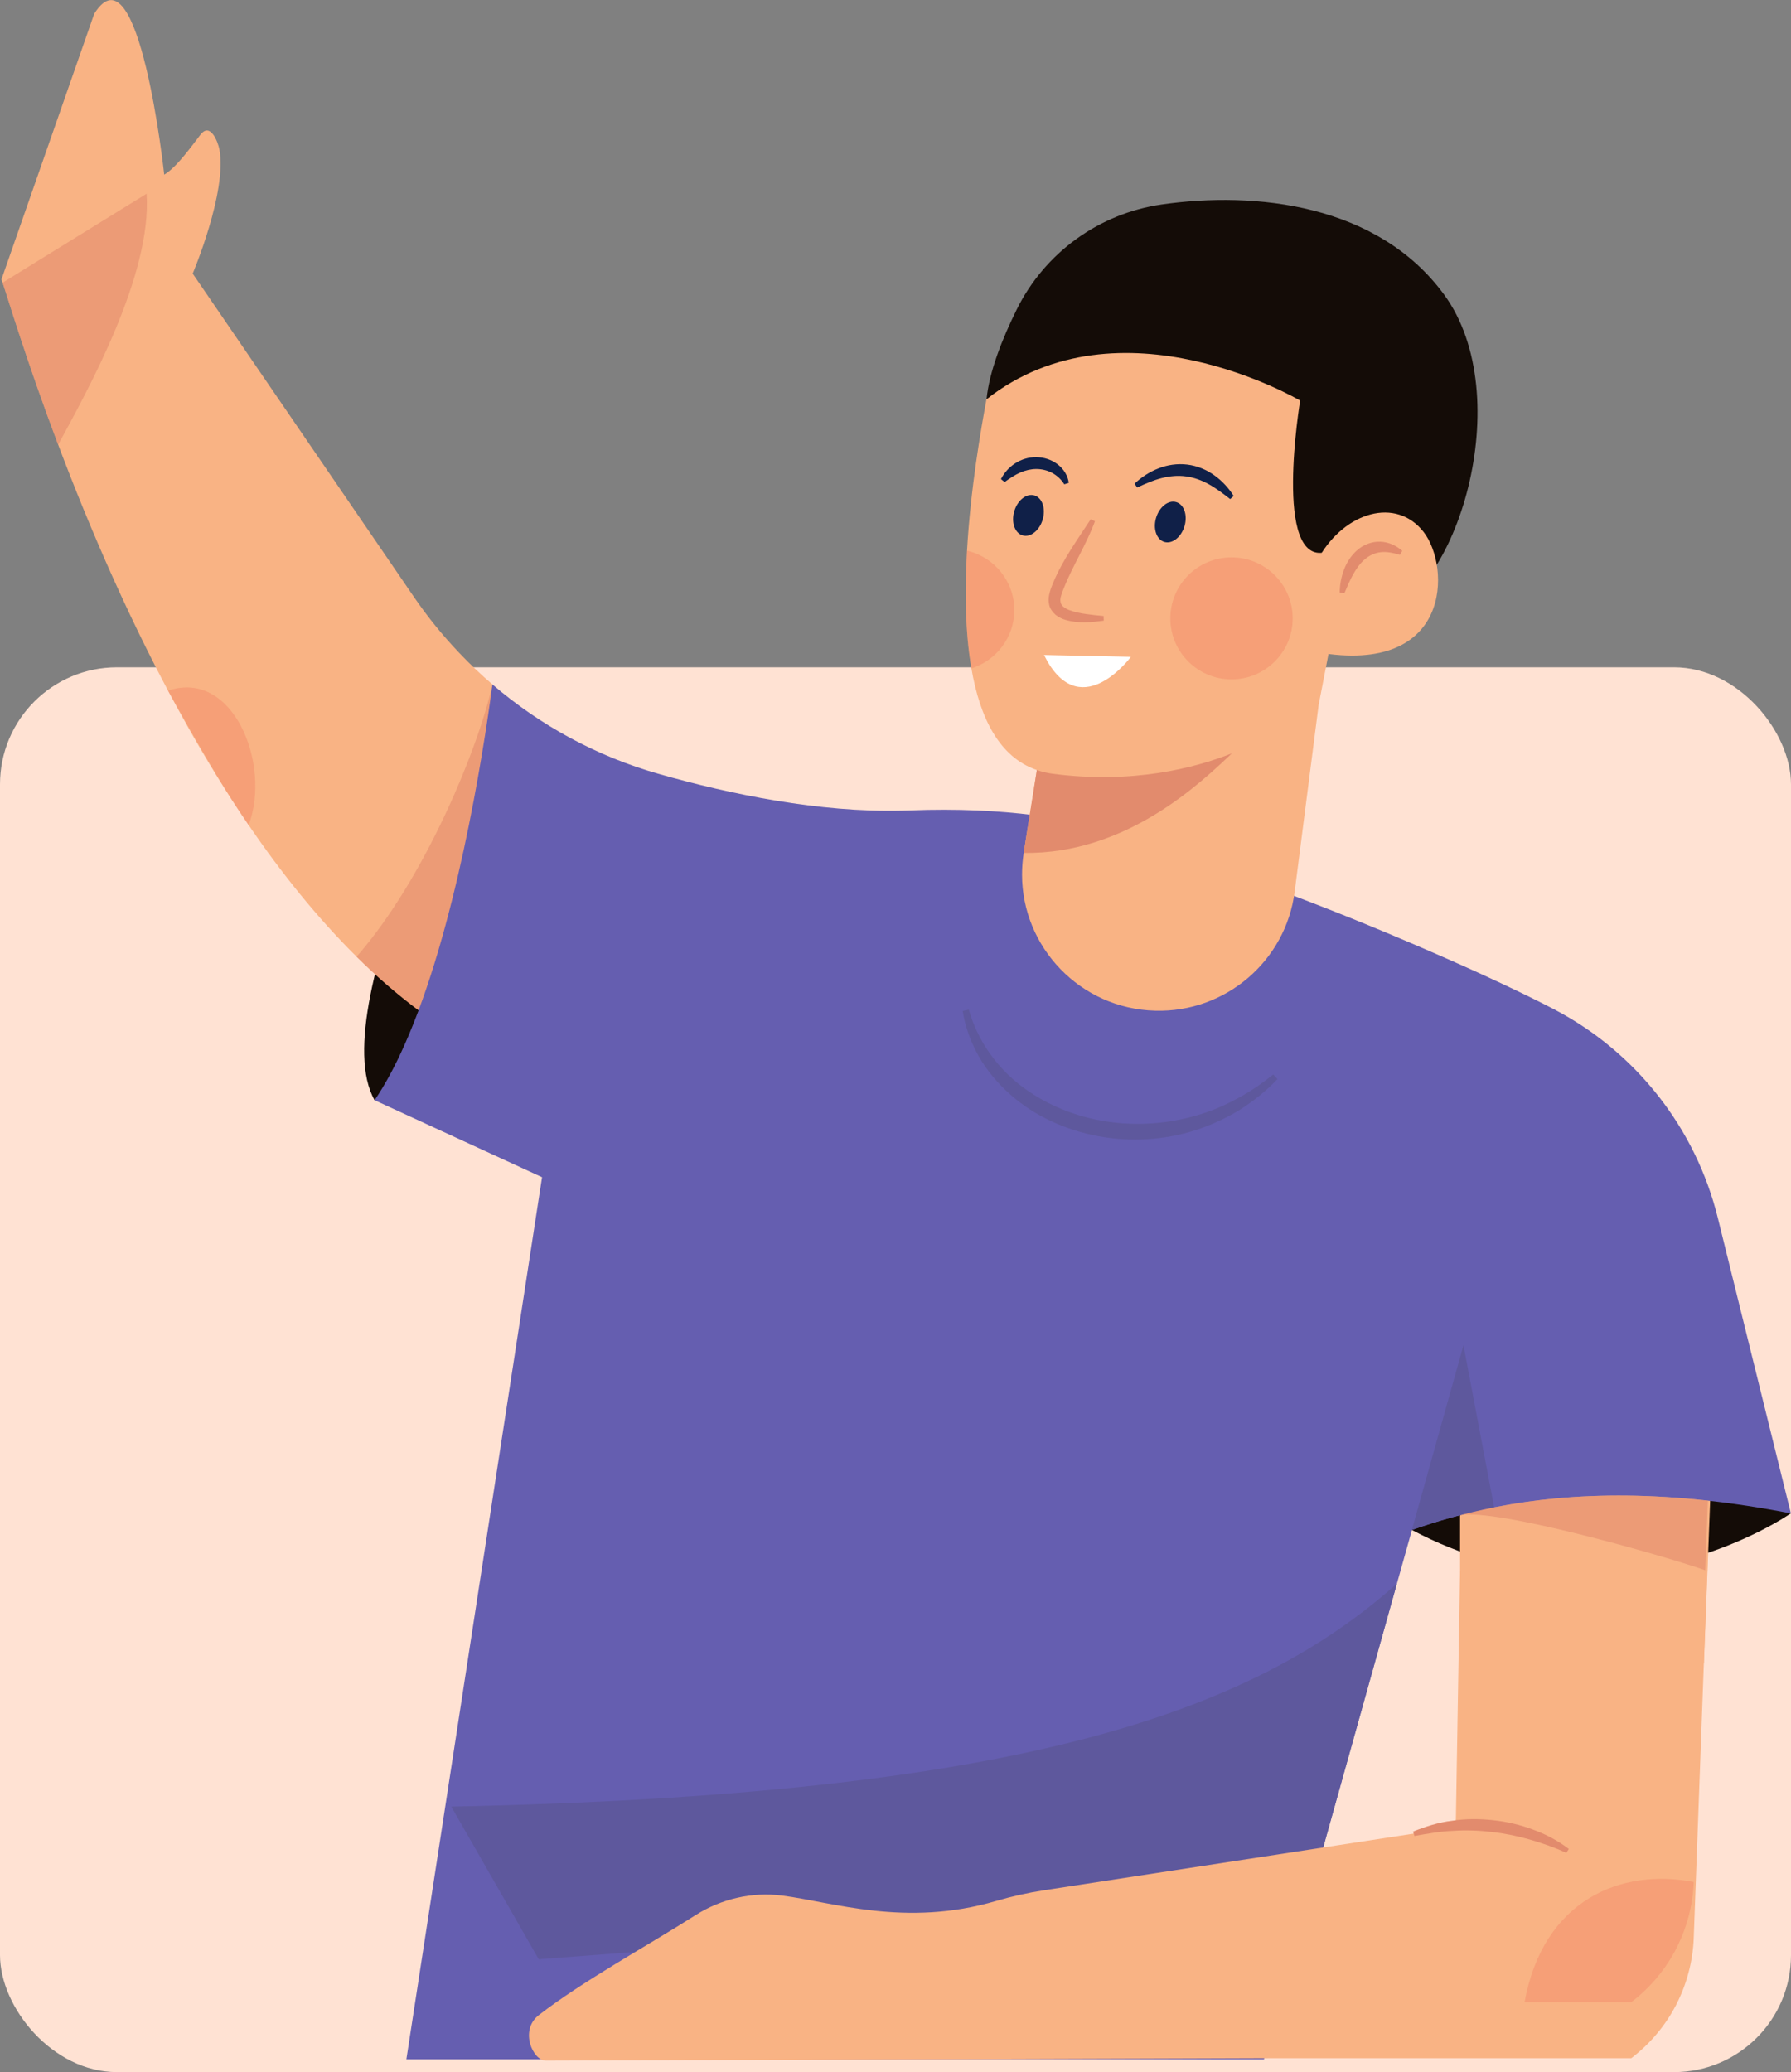 <svg xmlns="http://www.w3.org/2000/svg" xmlns:xlink="http://www.w3.org/1999/xlink" width="153" height="177" viewBox="0 0 153 177" fill="none">
<rect x="0" y="0" width="153" height="177" fill="#808080" stroke="none"/>
<rect  x="0" y="57" width="153" height="120" rx="10"    fill="#FFE2D3" >
</rect>
<path d="M152.98 129.272C152.98 129.272 137.915 139.867 120.61 130.687L136.796 121.68L152.98 129.272Z"   fill="#140C07" >
</path>
<path d="M42.069 58.47C42.069 58.47 27.411 85.883 32 93.98L48.69 84.741L42.069 58.47Z"   fill="#140C07" >
</path>
<path d="M17.123 11.507C17.976 10.399 18.629 12.153 18.746 12.777C19.408 16.428 16.461 23.37 16.461 23.37L35.367 50.999C36.526 52.693 37.822 54.29 39.227 55.765C40.127 56.716 41.081 57.621 42.076 58.47C43.753 65.579 43.582 79.277 35.762 86.3C33.928 84.934 32.162 83.397 30.465 81.724C27.124 78.421 24.049 74.585 21.248 70.493C21.248 70.487 21.248 70.487 21.248 70.487C19.366 67.739 17.608 64.871 15.979 61.968C11.267 53.592 7.586 44.923 4.967 37.982C2.234 30.741 0.644 25.371 0.222 24.14C0.174 23.997 0.141 23.909 0.12 23.882L8.048 1.181C11.881 -4.938 14.028 14.92 14.028 14.92C15.085 14.301 16.367 12.486 17.123 11.507Z"   fill="#F9B384" >
</path>
<g opacity="0.6">
<path d="M35.755 86.3C33.922 84.934 32.156 83.397 30.46 81.725C36.391 74.946 40.928 63.69 42.066 58.475C43.743 65.58 43.572 79.278 35.755 86.3Z"   fill="#E28B6D" >
</path>
</g>
<path d="M124.73 129.432L124.73 142.08L145.56 142.08L146.25 124.173L135.311 122.8L126.298 125.637L124.73 129.432Z"   fill="#F9B384" >
</path>
<path d="M77.031 69.245C77.277 69.239 77.515 69.231 77.754 69.224C94.028 68.592 101.287 73.521 101.287 73.521C104.969 74.248 114.568 77.925 122.947 81.603C126.642 83.215 130.099 84.833 132.718 86.192C139.754 89.855 144.861 96.369 146.755 104.058L152.99 129.275C142.662 127.27 134.521 127.398 127.647 128.758C125.153 129.255 122.827 129.908 120.618 130.689L118.538 138.119L114.434 152.81L111.769 162.355L109.342 171.022L107.978 175.91L34.715 175.91L46.305 100.558L32 93.978C32.921 92.624 33.765 91.035 34.55 89.273C38.893 79.519 41.225 64.732 42.071 58.47C46.162 61.977 50.981 64.602 56.238 66.098C62.476 67.872 69.995 69.409 77.031 69.245Z"   fill="#655EB0" >
</path>
<path d="M127.64 128.759C125.144 129.255 122.82 129.909 120.61 130.69L125.021 114.91L127.64 128.759Z"   fill="#5E589D" >
</path>
<g opacity="0.3">
<path d="M21.238 70.49C19.358 67.742 17.884 65.261 14.35 59C19.894 57.105 23.207 65.259 21.238 70.49Z"   fill="#EE6F57" >
</path>
</g>
<path d="M119.33 135.28L114.43 152.817L111.765 162.363L46.022 167.36L38.55 154.319C86.615 153.332 106.727 146.5 119.33 135.28Z"   fill="#5E589D" >
</path>
<g opacity="0.6">
<path d="M4.965 37.99C2.231 30.748 0.642 25.378 0.22 24.147L12.522 16.55C12.992 23.463 7.508 33.319 4.965 37.99Z"   fill="#E28B6D" >
</path>
</g>
<path d="M105.457 93.963C106.631 93.369 107.723 92.616 108.765 91.785L109.13 92.173C108.19 93.174 107.101 94.038 105.934 94.788C104.751 95.513 103.478 96.102 102.149 96.534C99.487 97.391 96.601 97.563 93.838 97.056C91.083 96.545 88.416 95.365 86.306 93.493C85.255 92.562 84.333 91.478 83.631 90.266C82.945 89.048 82.448 87.721 82.24 86.356L82.761 86.24C83.479 88.785 85.024 91.007 87.048 92.613C89.08 94.215 91.528 95.269 94.081 95.724C96.635 96.186 99.294 96.065 101.812 95.394C103.074 95.064 104.3 94.582 105.457 93.963Z"   fill="#5E589D" >
</path>
<path d="M112.64 60.27L110.602 76.158C109.846 82.094 104.692 86.498 98.693 86.336C92.265 86.165 87.31 80.898 87.31 74.704C87.31 74.098 87.358 73.48 87.454 72.861L87.821 70.537L89.26 61.475L97.358 61.061L112.64 60.27Z"   fill="#F9B384" >
</path>
<path d="M84.28 34.098C84.507 31.756 85.605 28.965 86.857 26.434C89.251 21.595 93.884 18.236 99.238 17.466C107.284 16.311 117.684 17.438 123.349 25.141C129.734 33.826 124.428 51.191 117.582 52.672C110.736 54.152 84.28 34.098 84.28 34.098Z"   fill="#140C07" >
</path>
<path d="M105.24 64.35C102.507 66.931 96.209 72.973 87.45 72.858L89.256 61.474L97.353 61.06L105.24 64.35Z"   fill="#E28B6D" >
</path>
<path d="M115.38 46.068L114.179 52.294L113.49 55.863L112.638 60.267L108.472 62.762C108.472 62.762 107.334 63.524 105.241 64.347C105.241 64.347 105.241 64.353 105.235 64.353C102.079 65.604 96.755 66.991 89.924 66.094C89.447 66.033 88.996 65.923 88.574 65.775C85.357 64.68 83.707 61.302 82.984 57.094C82.452 54.002 82.412 50.459 82.609 47.04C82.916 41.677 83.809 36.612 84.273 34.099C91.438 27.716 101.219 26.554 108.472 25.14L116.9 38.191L115.68 44.519L115.38 46.068Z"   fill="#F9B384" >
</path>
<path d="M84.28 34.101C95.693 25.144 111.069 34.218 111.069 34.218C111.069 34.218 108.717 48.326 113.262 47.162C117.808 45.996 122.42 36.566 122.42 36.566L112.017 21.61L89.258 25.519L84.28 34.101Z"   fill="#140C07" >
</path>
<path d="M112.669 47.622C114.906 43.707 119.26 42.451 121.6 45.421C123.941 48.391 124.031 57.735 112.52 55.717L112.669 47.622Z"   fill="#F9B384" >
</path>
<path d="M94.29 53.018C93.242 53.155 92.165 53.281 91.024 52.951C90.738 52.876 90.447 52.726 90.175 52.517C89.918 52.289 89.665 51.959 89.616 51.587C89.538 51.222 89.6 50.88 89.681 50.58C89.765 50.277 89.856 50.051 89.963 49.794C90.802 47.784 92.048 46.092 93.181 44.35L93.539 44.527C92.799 46.524 91.653 48.303 90.906 50.175C90.819 50.402 90.709 50.662 90.655 50.861C90.594 51.059 90.562 51.252 90.596 51.399C90.6 51.557 90.691 51.667 90.802 51.797C90.939 51.911 91.11 52.026 91.326 52.107C92.184 52.435 93.247 52.517 94.28 52.619L94.29 53.018Z"   fill="#E28B6D" >
</path>
<path d="M101.189 44.947C100.909 45.887 100.14 46.49 99.469 46.293C98.799 46.095 98.483 45.174 98.761 44.233C99.041 43.293 99.81 42.69 100.48 42.888C101.151 43.085 101.467 44.007 101.189 44.947Z"   fill="#102048" >
</path>
<ellipse cx="87.922" cy="46.638" transform="rotate(-73.52 86.142 45.373)" rx="1.78" ry="1.265"   fill="#102048" >
</ellipse>
<path d="M105.089 42.63C104.484 42.159 103.894 41.711 103.266 41.364C102.639 41.018 101.979 40.779 101.298 40.692C100.617 40.599 99.915 40.666 99.22 40.843C98.523 41.023 97.841 41.319 97.149 41.644L96.92 41.316C97.495 40.772 98.176 40.319 98.945 40.017C99.711 39.711 100.576 39.582 101.424 39.685C102.275 39.786 103.08 40.127 103.748 40.609C104.42 41.09 104.968 41.697 105.39 42.367L105.089 42.63Z"   fill="#102048" >
</path>
<path d="M86.714 39.585C87.237 39.242 87.877 39.042 88.526 39.05C89.174 39.057 89.828 39.259 90.343 39.658C90.859 40.046 91.231 40.633 91.3 41.247L90.919 41.37C90.363 40.485 89.454 40.062 88.523 40.065C88.058 40.067 87.591 40.175 87.144 40.371C86.695 40.569 86.269 40.852 85.822 41.175L85.51 40.926C85.775 40.398 86.186 39.926 86.714 39.585Z"   fill="#102048" >
</path>
<path d="M89.19 55.95L96.61 56.107C96.61 56.107 92.496 61.676 89.476 56.493L89.19 55.95Z"   fill="#FFFFFF" >
</path>
<path d="M119.59 47.396C119.011 47.223 118.454 47.105 117.944 47.169C117.437 47.229 116.984 47.441 116.592 47.777C116.195 48.112 115.872 48.569 115.592 49.068C115.314 49.57 115.087 50.115 114.844 50.68L114.45 50.604C114.455 49.966 114.568 49.324 114.797 48.706C115.024 48.088 115.384 47.489 115.92 47.014C116.45 46.539 117.195 46.238 117.925 46.273C118.656 46.297 119.304 46.624 119.79 47.052L119.59 47.396Z"   fill="#E28B6D" >
</path>
<g opacity="0.3">
<ellipse cx="105.205" cy="52.82" rx="5.225" ry="5.21"   fill="#EE6F57" >
</ellipse>
</g>
<g opacity="0.3">
<path d="M86.65 52.115C86.65 54.447 85.103 56.424 82.984 57.09C82.452 53.999 82.412 50.458 82.609 47.04C84.926 47.577 86.65 49.642 86.65 52.115Z"   fill="#EE6F57" >
</path>
</g>
<path d="M46.021 172.138C49.682 169.283 55.415 166.142 59.404 163.6C61.605 162.2 64.23 161.588 66.822 161.921C71.137 162.471 77.363 164.654 85.106 162.377C86.45 161.983 87.813 161.677 89.19 161.466L114.429 157.599L124.361 156.077L124.641 139.299L124.729 134.222C125.677 133.97 126.644 133.747 127.64 133.549C132.855 132.513 138.808 132.194 145.89 132.975L145.672 138.917L144.691 165.544L144.691 165.578C144.609 167.59 144.077 169.535 143.17 171.289C142.264 173.029 140.969 174.579 139.36 175.81L109.335 175.81L46.629 176.02C45.511 176.02 44.365 173.423 46.021 172.138Z"   fill="#F9B384" >
</path>
<g opacity="0.6">
<path d="M145.89 128.185L145.672 134.13C142.005 132.844 127.838 128.825 124.73 129.429C125.678 129.177 126.645 128.954 127.641 128.756C132.856 127.723 138.808 127.404 145.89 128.185Z"   fill="#E28B6D" >
</path>
</g>
<g opacity="0.3">
<path d="M144.69 160.76L144.69 160.793C144.608 162.804 144.076 164.748 143.17 166.501C142.264 168.241 140.969 169.79 139.36 171.02L130.24 171.02C131.835 162.275 138.481 159.557 144.69 160.76Z"   fill="#EE6F57" >
</path>
</g>
<path d="M124.143 156.39C123.037 156.433 121.946 156.631 120.833 156.83L120.71 156.454C121.776 156.025 122.895 155.662 124.057 155.528C125.211 155.348 126.392 155.356 127.554 155.481C128.718 155.602 129.866 155.874 130.956 156.282C132.051 156.683 133.087 157.222 134.02 157.939L133.799 158.27C132.797 157.803 131.734 157.437 130.676 157.131C129.613 156.828 128.531 156.605 127.439 156.486C126.348 156.357 125.245 156.315 124.143 156.39Z"   fill="#E28B6D" >
</path>
</svg>
